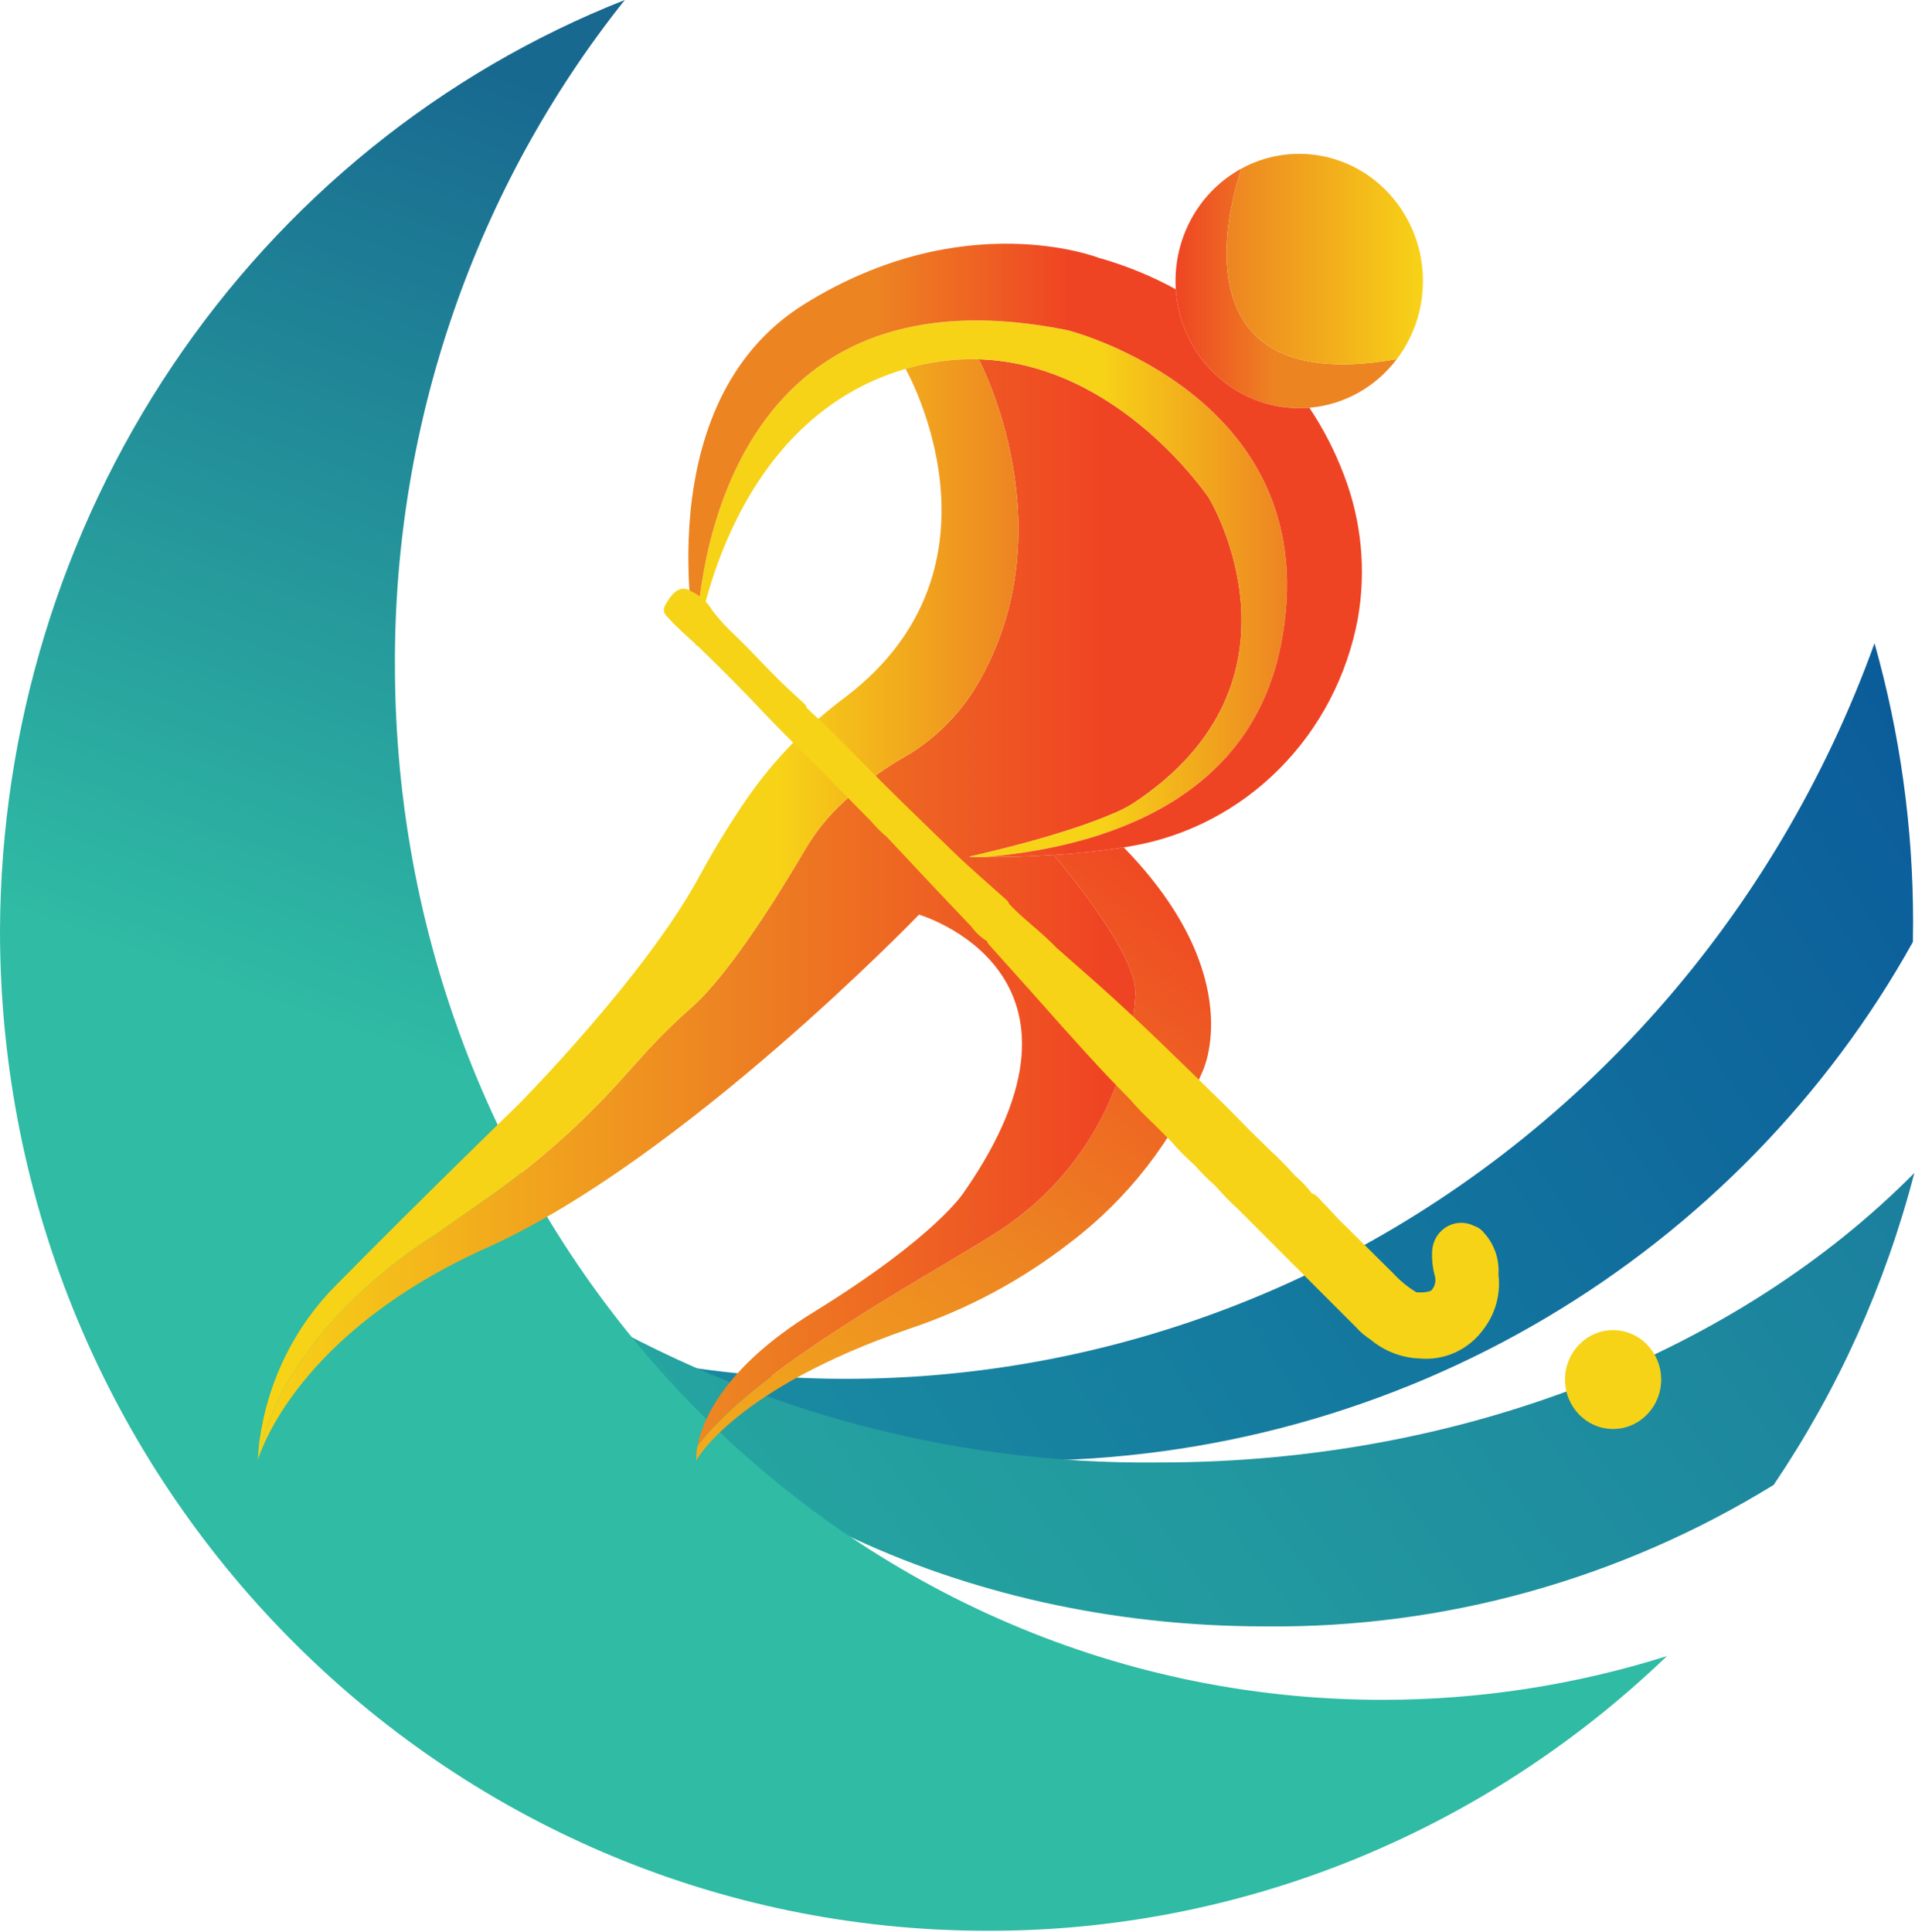 <svg width="116" height="117" viewBox="0 0 116 117" fill="none" xmlns="http://www.w3.org/2000/svg">
<path fill-rule="evenodd" clip-rule="evenodd" d="M115.873 57.053C115.881 56.661 115.884 56.269 115.884 55.876C115.889 50.152 115.102 44.457 113.548 38.961C107.587 55.483 95.644 68.998 80.217 76.681C64.79 84.364 47.071 85.621 30.764 80.188C40.276 85.654 50.997 88.509 61.894 88.479C85.185 88.479 105.45 75.776 115.873 57.053Z" fill="url(#paint0_linear_2787_18805)"/>
<path fill-rule="evenodd" clip-rule="evenodd" d="M115.961 71.046C114.207 77.805 111.323 84.198 107.438 89.941C98.125 95.668 87.453 98.633 76.603 98.509C57.923 98.509 41.688 90.308 33.44 78.25C44.527 85.158 57.274 88.737 70.238 88.582C88.851 88.582 105.406 81.712 115.961 71.046Z" fill="url(#paint1_linear_2787_18805)"/>
<path fill-rule="evenodd" clip-rule="evenodd" d="M100.972 100.311C95.384 102.071 89.572 102.963 83.728 102.958C50.699 102.958 23.922 74.875 23.922 40.234C23.884 25.568 28.806 11.346 37.845 0C26.745 4.379 17.192 12.104 10.438 22.163C3.685 32.221 0.046 44.144 0 56.366C0 89.824 26.776 116.947 59.806 116.947C75.086 116.985 89.807 111.037 100.972 100.311Z" fill="url(#paint2_linear_2787_18805)"/>
<path d="M72.834 64.924C71.097 69.037 68.333 72.605 64.821 75.264C61.88 77.549 58.587 79.313 55.08 80.482C44.456 84.143 42.179 88.454 42.179 88.454C42.166 88.16 42.192 87.865 42.255 87.579C45.713 82.942 55.459 77.715 60.071 74.838C60.824 74.371 61.546 73.852 62.232 73.285C64.145 71.698 65.715 69.719 66.842 67.473C67.969 65.227 68.629 62.765 68.778 60.242C68.782 60.206 68.784 60.169 68.783 60.133C68.787 58.131 65.926 54.31 63.841 51.786C65.147 51.703 66.599 51.561 68.065 51.327H68.07C75.699 59.17 72.834 64.924 72.834 64.924Z" fill="url(#paint3_linear_2787_18805)"/>
<path d="M63.008 50.796C61.818 51.135 60.392 51.506 58.694 51.895C58.694 51.895 59.051 51.909 59.666 51.909H59.688C60.606 51.919 62.094 51.905 63.841 51.786C65.927 54.31 68.788 58.131 68.783 60.133C68.784 60.169 68.782 60.206 68.779 60.243C68.629 62.765 67.97 65.228 66.843 67.473C65.716 69.719 64.145 71.698 62.233 73.285C61.547 73.852 60.825 74.371 60.071 74.838C55.459 77.715 45.713 82.942 42.255 87.579C42.536 86.081 43.801 82.86 49.265 79.488C56.76 74.866 58.396 72.204 58.396 72.204C67.66 58.9 55.669 55.4 55.669 55.4C55.669 55.4 41.364 70.243 29.51 75.567C18.026 80.725 15.754 87.982 15.62 88.431C17.095 80.927 24.742 75.805 26.079 74.962C26.244 74.861 26.404 74.751 26.565 74.641L29.68 72.447C32.581 70.408 35.249 68.04 37.634 65.387C38.173 64.792 38.708 64.196 39.185 63.665C40.068 62.705 41 61.795 41.979 60.939C44.283 58.868 47.322 53.93 48.757 51.479C49.401 50.377 50.207 49.383 51.145 48.533C52.192 47.557 53.338 46.7 54.563 45.977C56.347 44.993 57.865 43.568 58.979 41.831C64.902 32.251 59.282 21.76 59.282 21.76C67.812 22.017 73.244 30.185 73.244 30.185C73.244 30.185 79.928 41.253 68.614 48.675C68.216 48.922 67.797 49.133 67.362 49.303C67.295 49.335 67.226 49.364 67.157 49.39C66.898 49.5 66.595 49.619 66.248 49.747C66.087 49.806 65.913 49.871 65.731 49.935C65 50.191 64.104 50.48 63.008 50.796Z" fill="url(#paint4_linear_2787_18805)"/>
<path d="M77.571 39.151C77.522 39.389 77.468 39.623 77.41 39.852C77.409 39.866 77.406 39.88 77.401 39.893C77.352 40.09 77.303 40.282 77.245 40.47V40.475C77.219 40.566 77.187 40.658 77.16 40.745C77.129 40.859 77.089 40.969 77.049 41.079C77.027 41.157 77 41.23 76.973 41.299C76.92 41.46 76.858 41.62 76.795 41.776C76.755 41.877 76.715 41.977 76.67 42.078C76.608 42.229 76.546 42.38 76.474 42.527C76.407 42.669 76.341 42.806 76.269 42.944C76.229 43.032 76.184 43.117 76.136 43.2C75.733 43.964 75.256 44.683 74.714 45.349C74.603 45.482 74.491 45.615 74.38 45.743C74.374 45.748 74.37 45.754 74.366 45.761C74.233 45.913 74.099 46.059 73.961 46.197C73.85 46.316 73.734 46.43 73.618 46.54C73.608 46.555 73.596 46.567 73.582 46.577C73.529 46.632 73.471 46.687 73.408 46.742C73.288 46.856 73.159 46.971 73.034 47.081C72.896 47.2 72.758 47.314 72.615 47.429C72.303 47.685 71.978 47.924 71.648 48.148L71.26 48.409C71.22 48.437 71.18 48.46 71.14 48.487C70.975 48.588 70.806 48.693 70.632 48.794C70.472 48.89 70.307 48.982 70.142 49.069C70.109 49.09 70.075 49.108 70.04 49.124C69.888 49.206 69.736 49.284 69.581 49.362C69.237 49.536 68.89 49.697 68.538 49.843C68.44 49.889 68.337 49.935 68.239 49.971C68.079 50.04 67.918 50.104 67.758 50.164C67.588 50.233 67.419 50.292 67.25 50.352C67.116 50.402 66.978 50.448 66.844 50.494C66.474 50.622 66.1 50.737 65.726 50.842C65.539 50.897 65.352 50.947 65.164 50.993C64.982 51.044 64.794 51.089 64.607 51.135C64.425 51.181 64.237 51.222 64.055 51.263C63.867 51.305 63.685 51.341 63.498 51.378C63.297 51.419 63.097 51.456 62.896 51.492C62.584 51.547 62.277 51.598 61.969 51.644C61.662 51.689 61.359 51.731 61.065 51.767L60.61 51.822H60.588C60.436 51.841 60.289 51.854 60.138 51.868C59.986 51.882 59.835 51.896 59.688 51.909H59.665C59.05 51.909 58.694 51.896 58.694 51.896C60.392 51.506 61.818 51.135 63.008 50.796C64.104 50.48 64.999 50.191 65.73 49.935C65.913 49.871 66.087 49.806 66.247 49.747C66.595 49.619 66.898 49.5 67.156 49.39C67.226 49.364 67.294 49.335 67.361 49.303C67.796 49.133 68.215 48.922 68.614 48.675C79.928 41.254 73.243 30.185 73.243 30.185C73.243 30.185 67.811 22.017 59.282 21.76C57.785 21.719 56.291 21.915 54.853 22.342C43.815 25.567 42.179 39.151 42.179 39.151C42.179 39.151 41.809 15.383 64.697 20.006C64.697 20.006 80.636 24.046 77.571 39.151Z" fill="url(#paint5_linear_2787_18805)"/>
<path d="M84.611 21.751C83.976 22.594 83.176 23.291 82.264 23.798C81.352 24.305 80.347 24.611 79.313 24.697C79.112 24.715 78.907 24.724 78.698 24.724C76.796 24.723 74.965 23.979 73.578 22.641C72.19 21.304 71.349 19.474 71.225 17.523C71.211 17.358 71.207 17.193 71.207 17.023C71.207 15.621 71.579 14.245 72.283 13.043C72.988 11.842 73.998 10.861 75.204 10.207C75.204 10.207 69.99 24.34 84.611 21.751Z" fill="url(#paint6_linear_2787_18805)"/>
<path d="M86.193 17.023C86.196 18.737 85.639 20.402 84.612 21.751C69.991 24.34 75.204 10.207 75.204 10.207C76.347 9.588 77.625 9.283 78.916 9.321C80.206 9.36 81.465 9.74 82.571 10.426C83.676 11.112 84.591 12.079 85.225 13.235C85.86 14.391 86.194 15.696 86.193 17.023Z" fill="url(#paint7_linear_2787_18805)"/>
<path d="M97.712 86.553C99.32 86.553 100.624 85.213 100.624 83.559C100.624 81.906 99.32 80.565 97.712 80.565C96.103 80.565 94.799 81.906 94.799 83.559C94.799 85.213 96.103 86.553 97.712 86.553Z" fill="#F7D317"/>
<path fill-rule="evenodd" clip-rule="evenodd" d="M58.979 41.831C57.865 43.568 56.347 44.993 54.563 45.977C53.338 46.7 52.192 47.557 51.145 48.533C50.207 49.383 49.401 50.377 48.757 51.479C47.322 53.93 44.283 58.868 41.979 60.939C41 61.795 40.068 62.705 39.185 63.665C38.708 64.196 38.173 64.792 37.634 65.387C35.249 68.04 32.581 70.409 29.68 72.447L26.565 74.641C26.404 74.751 26.244 74.861 26.079 74.962C24.742 75.805 17.095 80.927 15.62 88.431C15.62 88.44 15.616 88.445 15.616 88.454C15.638 88.01 15.678 87.574 15.736 87.157C16.24 83.606 17.871 80.326 20.375 77.825C25.531 72.594 31.418 66.885 31.418 66.885C31.418 66.885 39.047 59.18 42.318 53.16C43.209 51.514 44.185 49.917 45.241 48.377C46.888 46.014 48.897 43.941 51.19 42.239C61.675 34.281 54.853 22.342 54.853 22.342C56.292 21.916 57.786 21.719 59.282 21.761C59.282 21.761 64.902 32.251 58.979 41.831Z" fill="url(#paint8_linear_2787_18805)"/>
<path fill-rule="evenodd" clip-rule="evenodd" d="M82.25 37.474C81.605 40.937 79.943 44.113 77.49 46.576C75.036 49.038 71.907 50.67 68.525 51.25C68.373 51.277 68.222 51.3 68.07 51.328H68.066C66.599 51.561 65.147 51.703 63.841 51.786C62.094 51.905 60.606 51.919 59.688 51.909C59.835 51.896 59.986 51.882 60.138 51.868C60.289 51.854 60.437 51.841 60.588 51.822H60.61L61.065 51.767C61.359 51.731 61.662 51.69 61.969 51.644C62.277 51.598 62.584 51.547 62.896 51.492C63.097 51.456 63.297 51.419 63.498 51.378C63.685 51.341 63.868 51.305 64.055 51.263C64.238 51.222 64.425 51.181 64.608 51.135C64.795 51.089 64.982 51.044 65.165 50.993C65.352 50.947 65.539 50.897 65.726 50.842C66.1 50.737 66.475 50.622 66.845 50.494C66.978 50.448 67.116 50.402 67.25 50.352C67.419 50.292 67.589 50.233 67.758 50.164C67.918 50.104 68.079 50.04 68.239 49.971C68.337 49.935 68.44 49.889 68.538 49.843C68.89 49.697 69.238 49.536 69.581 49.362C69.737 49.284 69.888 49.206 70.04 49.124C70.075 49.108 70.109 49.09 70.142 49.069C70.307 48.982 70.472 48.89 70.632 48.794C70.806 48.693 70.975 48.588 71.14 48.487C71.18 48.46 71.221 48.437 71.261 48.409L71.648 48.148C71.978 47.924 72.303 47.685 72.615 47.429C72.758 47.314 72.896 47.2 73.034 47.081C73.159 46.971 73.288 46.856 73.409 46.742C73.471 46.687 73.529 46.632 73.582 46.577C73.596 46.567 73.609 46.555 73.618 46.54C73.734 46.43 73.85 46.316 73.961 46.197C74.099 46.059 74.233 45.913 74.367 45.761C74.37 45.754 74.375 45.748 74.38 45.743C74.491 45.615 74.603 45.482 74.714 45.349C75.257 44.683 75.733 43.964 76.136 43.2C76.185 43.117 76.229 43.032 76.269 42.944C76.341 42.806 76.408 42.669 76.475 42.527C76.546 42.38 76.608 42.229 76.671 42.078C76.715 41.977 76.76 41.877 76.795 41.776C76.858 41.62 76.92 41.46 76.974 41.299C77 41.23 77.027 41.157 77.049 41.079C77.09 40.969 77.13 40.859 77.161 40.745C77.188 40.658 77.219 40.566 77.246 40.475V40.47C77.303 40.282 77.353 40.09 77.401 39.893C77.407 39.88 77.409 39.866 77.41 39.852C77.468 39.623 77.522 39.389 77.571 39.151C80.637 24.046 64.697 20.006 64.697 20.006C41.809 15.383 42.179 39.151 42.179 39.151C42.179 39.151 39.047 24.445 48.721 18.421C58.396 12.401 66.568 15.621 66.568 15.621C68.185 16.074 69.747 16.712 71.225 17.523C71.349 19.474 72.19 21.304 73.578 22.641C74.966 23.979 76.796 24.723 78.698 24.724C78.908 24.724 79.113 24.715 79.313 24.697C80.167 25.972 80.873 27.345 81.416 28.788C82.475 31.547 82.764 34.555 82.25 37.474Z" fill="url(#paint9_linear_2787_18805)"/>
<path d="M89.95 80.391C89.51 81.038 88.912 81.555 88.215 81.887C87.518 82.22 86.748 82.356 85.983 82.283C84.897 82.242 83.855 81.839 83.013 81.133C82.693 80.929 82.402 80.681 82.147 80.396C79.768 78.02 77.392 75.642 75.018 73.262L75.017 73.261C74.527 72.813 74.062 72.337 73.623 71.835C73.182 71.445 72.765 71.027 72.375 70.584C71.868 70.137 71.392 69.656 70.948 69.144C70.596 68.788 70.243 68.434 69.89 68.079C69.373 67.599 68.882 67.091 68.419 66.557C66.559 64.684 64.805 62.71 63.054 60.731C62.004 59.545 60.938 58.373 59.882 57.191C59.84 57.132 59.805 57.068 59.777 57C59.419 56.781 59.105 56.491 58.857 56.147C57.138 54.341 55.428 52.526 53.727 50.702C53.382 50.413 53.062 50.094 52.769 49.749C51.803 48.77 50.837 47.79 49.87 46.811C48.665 45.593 47.434 44.402 46.256 43.157C45.027 41.858 43.771 40.587 42.489 39.345C41.795 38.677 41.049 38.069 40.405 37.345L40.404 37.344C40.035 36.973 40.285 36.658 40.489 36.338C40.921 35.668 41.382 35.494 41.873 35.816C42.415 36.069 42.868 36.486 43.171 37.012C43.605 37.563 44.081 38.078 44.596 38.55C45.447 39.37 46.245 40.248 47.082 41.084C47.608 41.61 48.161 42.108 48.708 42.612C48.75 42.641 48.784 42.678 48.81 42.723C48.835 42.767 48.851 42.816 48.856 42.867C49.454 43.439 50.062 44 50.649 44.584C51.945 45.872 53.214 47.19 54.524 48.463C55.614 49.522 56.7 50.585 57.794 51.639C58.841 52.649 59.949 53.593 61.031 54.566L61.137 54.756C61.191 54.813 61.244 54.871 61.297 54.928H61.297C62.155 55.798 63.149 56.511 63.99 57.401L63.99 57.401C64.79 58.105 65.593 58.806 66.39 59.514C69.126 61.945 71.729 64.523 74.345 67.086C74.806 67.555 75.267 68.023 75.727 68.492C76.133 68.888 76.538 69.284 76.943 69.68C77.465 70.155 77.96 70.661 78.427 71.193C78.815 71.517 79.165 71.886 79.471 72.291C79.788 72.371 79.941 72.66 80.155 72.868C80.458 73.163 80.739 73.482 81.028 73.792C82.149 74.901 83.269 76.01 84.389 77.121C84.804 77.573 85.279 77.963 85.801 78.278H85.981C86.219 78.299 86.458 78.266 86.683 78.181C86.808 78.056 86.894 77.895 86.93 77.72C86.967 77.545 86.952 77.362 86.888 77.195C86.777 76.75 86.73 76.291 86.747 75.832C86.755 75.529 86.837 75.232 86.985 74.969C87.133 74.707 87.344 74.487 87.596 74.329C87.849 74.172 88.136 74.082 88.431 74.069C88.726 74.055 89.02 74.118 89.285 74.251C89.529 74.327 89.745 74.479 89.903 74.686C90.207 75.021 90.44 75.416 90.589 75.847C90.737 76.278 90.798 76.736 90.768 77.193C90.906 78.327 90.613 79.473 89.95 80.391Z" fill="#F7D317"/>
<defs>
<linearGradient id="paint0_linear_2787_18805" x1="12.179" y1="114.817" x2="149.441" y2="24.692" gradientUnits="userSpaceOnUse">
<stop offset="0.292" stop-color="#1988A1"/>
<stop offset="0.773" stop-color="#0B5C9A"/>
</linearGradient>
<linearGradient id="paint1_linear_2787_18805" x1="128.367" y1="37.836" x2="30.139" y2="112.056" gradientUnits="userSpaceOnUse">
<stop stop-color="#166E9D"/>
<stop offset="0.858" stop-color="#26A8A0"/>
</linearGradient>
<linearGradient id="paint2_linear_2787_18805" x1="76.503" y1="-2.293" x2="33.191" y2="116.586" gradientUnits="userSpaceOnUse">
<stop stop-color="#17668F"/>
<stop offset="0.175" stop-color="#186990"/>
<stop offset="0.631" stop-color="#2FBBA4"/>
</linearGradient>
<linearGradient id="paint3_linear_2787_18805" x1="31.532" y1="108.029" x2="107.67" y2="12.058" gradientUnits="userSpaceOnUse">
<stop stop-color="#F7D317"/>
<stop offset="0.359" stop-color="#ED8422"/>
<stop offset="0.565" stop-color="#EF4423"/>
</linearGradient>
<linearGradient id="paint4_linear_2787_18805" x1="15.62" y1="55.096" x2="75.205" y2="55.096" gradientUnits="userSpaceOnUse">
<stop stop-color="#F7D317"/>
<stop offset="0.471" stop-color="#ED8422"/>
<stop offset="0.858" stop-color="#EF4423"/>
</linearGradient>
<linearGradient id="paint5_linear_2787_18805" x1="42.179" y1="35.659" x2="77.962" y2="35.659" gradientUnits="userSpaceOnUse">
<stop offset="0.682" stop-color="#F7D317"/>
<stop offset="1" stop-color="#ED8422"/>
</linearGradient>
<linearGradient id="paint6_linear_2787_18805" x1="71.207" y1="17.465" x2="84.611" y2="17.465" gradientUnits="userSpaceOnUse">
<stop stop-color="#EF4423"/>
<stop offset="0.452" stop-color="#ED8422"/>
</linearGradient>
<linearGradient id="paint7_linear_2787_18805" x1="74.301" y1="15.693" x2="86.193" y2="15.693" gradientUnits="userSpaceOnUse">
<stop stop-color="#ED8422"/>
<stop offset="1" stop-color="#F7D317"/>
</linearGradient>
<linearGradient id="paint8_linear_2787_18805" x1="15.616" y1="55.104" x2="61.692" y2="55.104" gradientUnits="userSpaceOnUse">
<stop offset="0.682" stop-color="#F7D317"/>
<stop offset="1" stop-color="#ED8422"/>
</linearGradient>
<linearGradient id="paint9_linear_2787_18805" x1="41.695" y1="33.336" x2="82.498" y2="33.336" gradientUnits="userSpaceOnUse">
<stop offset="0.277" stop-color="#ED8422"/>
<stop offset="0.565" stop-color="#EF4423"/>
</linearGradient>
</defs>
</svg>
